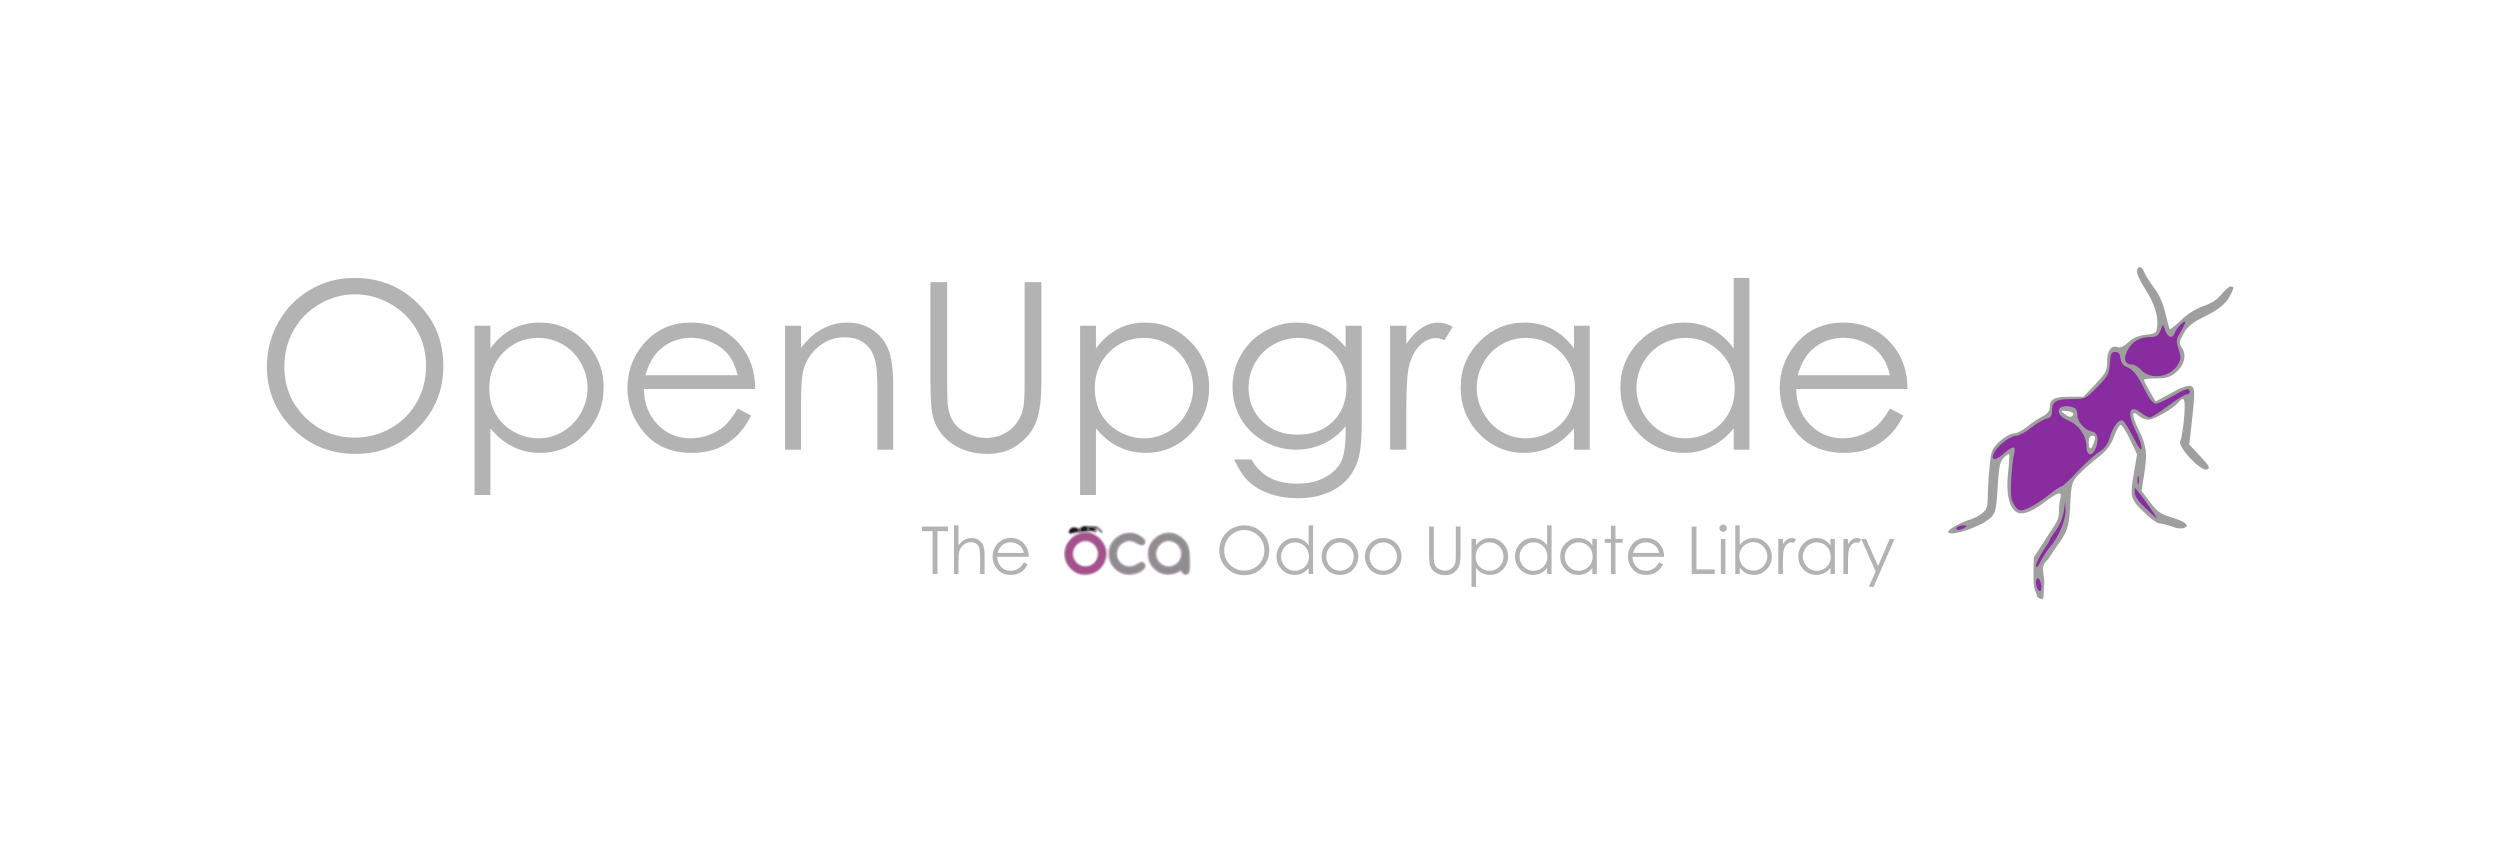 <?xml version="1.0" encoding="UTF-8" standalone="no"?>
<!-- Created with Inkscape (http://www.inkscape.org/) -->

<svg
   xmlns:dc="http://purl.org/dc/elements/1.1/"
   xmlns:cc="http://creativecommons.org/ns#"
   xmlns:rdf="http://www.w3.org/1999/02/22-rdf-syntax-ns#"
   xmlns:svg="http://www.w3.org/2000/svg"
   xmlns="http://www.w3.org/2000/svg"
   xmlns:sodipodi="http://sodipodi.sourceforge.net/DTD/sodipodi-0.dtd"
   xmlns:inkscape="http://www.inkscape.org/namespaces/inkscape"
   width="140.496mm"
   height="48.658mm"
   viewBox="0 0 497.821 172.41"
   id="svg2"
   version="1.1"
   inkscape:version="0.91 r13725"
   sodipodi:docname="OpenUpgrade.svg"
   inkscape:export-filename="C:\Users\David\Desktop\OpenUpgrade.png"
   inkscape:export-xdpi="150"
   inkscape:export-ydpi="150">
  <defs
     id="defs4" />
  <sodipodi:namedview
     id="base"
     pagecolor="#ffffff"
     bordercolor="#666666"
     borderopacity="1.0"
     inkscape:pageopacity="0.0"
     inkscape:pageshadow="2"
     inkscape:zoom="1.979899"
     inkscape:cx="222.182"
     inkscape:cy="107.83951"
     inkscape:document-units="px"
     inkscape:current-layer="g3520"
     showgrid="false"
     showguides="false"
     inkscape:window-width="1280"
     inkscape:window-height="697"
     inkscape:window-x="-8"
     inkscape:window-y="-8"
     inkscape:window-maximized="1"
     fit-margin-left="15"
     fit-margin-top="15"
     fit-margin-right="15"
     fit-margin-bottom="15" />
  <g
     inkscape:label="Layer 1"
     inkscape:groupmode="layer"
     id="layer1"
     transform="translate(-199.704,-446.968)">
    <g
       id="g3539">
      <g
         id="g3357"
         transform="matrix(0.366,0,0,0.366,476.785,407.172)">
        <path
           sodipodi:nodetypes="cssssssssscssssssssssscsssssssssssscssscssssssssscsscccszccsssssccsccscsssscssccsssscsscc"
           inkscape:connector-curvature="0"
           id="path3353"
           d="m 312.649,392.091 c 2.832,-0.69 6.629,-2.419 8.438,-3.841 2.839,-2.233 3.299,-3.556 3.365,-9.683 0.043,-3.903 0.492,-11.244 1,-16.313 0.852,-8.51 1.275,-9.539 5.529,-13.438 2.534,-2.322 5.893,-4.222 7.465,-4.222 1.572,0 4.815,-1.606 7.206,-3.568 2.391,-1.962 6.175,-4.508 8.41,-5.657 2.78,-1.43 4.062,-2.987 4.062,-4.932 0,-4.52 2.421,-5.843 10.694,-5.843 l 7.694,0 6.431,-6.8 c 5.754,-6.084 6.431,-7.384 6.431,-12.347 0,-6.027 2.33,-9.165 5.813,-7.829 1.352,0.519 3.36,-0.409 5.666,-2.618 2.491,-2.386 5.36,-3.627 9.484,-4.101 5.56,-0.639 5.935,-0.916 6.297,-4.652 0.568,-5.861 -1.638,-12.663 -6.603,-20.361 -2.424,-3.758 -4.407,-7.803 -4.407,-8.989 0,-3.621 2.429,-3.903 3.748,-0.435 0.684,1.798 3.175,5.799 5.536,8.891 2.822,3.696 4.931,8.421 6.156,13.791 1.025,4.493 2.092,8.397 2.371,8.677 0.279,0.279 3.079,-1.956 6.222,-4.967 3.523,-3.376 8.173,-6.292 12.127,-7.605 4.24,-1.408 7.566,-3.575 9.814,-6.393 1.871,-2.344 4.104,-4.262 4.963,-4.262 1.984,-5e-5 1.961,0.604 -0.185,4.752 -2.5,4.835 -6.031,7.696 -14.865,12.048 -5.912,2.913 -8.421,5.014 -10.522,8.813 -2.529,4.574 -2.6,5.231 -0.856,7.893 2.608,3.981 1.202,9.422 -3.448,13.334 -3.005,2.529 -5.106,3.159 -10.533,3.159 -3.728,0 -6.779,0.372 -6.779,0.828 0,0.455 1.439,3.283 3.197,6.284 l 3.197,5.456 8.459,-4.626 c 5.57,-3.046 9.235,-4.328 10.731,-3.754 2.388,0.916 2.379,3.051 -0.102,24.755 l -0.808,7.067 5.94,6.351 c 5.08,5.431 5.621,6.473 3.733,7.198 -3.339,1.281 -16.187,-12.358 -14.557,-15.454 0.645,-1.226 1.577,-6.869 2.071,-12.541 0.897,-10.304 0.154,-12.373 -3.056,-8.506 -2.737,3.298 -13.356,9.444 -16.318,9.444 -1.604,0 -3.949,-0.934 -5.211,-2.076 -4.101,-3.711 -4.112,-0.519 -0.027,7.764 4.31,8.74 4.741,12.747 2.713,25.24 l -1.266,7.804 4.713,6.2 c 4.026,5.296 5.787,6.513 12.074,8.347 4.675,1.364 7.565,2.929 7.921,4.291 -0.912,2.052 -4.538,1.776 -6.656,1.03 -3.369,-1.186 -7.207,-2.2 -8.528,-2.254 -1.322,-0.053 -5.45,-3.218 -9.174,-7.032 0,0 -4.269,-3.672 -5.343,-7.114 -1.073,-3.442 0.578,-11.592 0.578,-11.592 l 2.006,-11.77 -3.89,-8.233 c -2.139,-4.528 -4.47,-8.04 -5.178,-7.804 -0.709,0.236 -2.337,3.239 -3.618,6.673 -1.711,4.586 -3.909,7.452 -8.278,10.796 -3.272,2.504 -7.918,6.59 -10.324,9.081 -4.208,4.356 -4.401,4.968 -5.045,16.026 -0.638,17.88 -3.258,16.539 -12.124,30.632 -5.333,4.556 -1.169,7.78 -2.178,15.097 -0.568,4.12 0.954,8.689 -3.689,5.324 -1.168,-5.249 -2.623,-1.249 -1.816,-21.654 4.044,-6.111 0,0 7.664,-11.828 4.239,-6.542 5.938,-8.389 5.954,-12.735 0.01,-2.524 0.356,-5.856 0.771,-7.402 1.1,-4.103 -1.19,-3.534 -8.752,2.176 -7.852,5.929 -13.216,7.403 -16.173,4.446 -3.418,-3.418 -4.62,-10.531 -3.495,-20.684 0.571,-5.156 0.819,-9.625 0.551,-9.931 -0.269,-0.306 -1.595,0.551 -2.947,1.903 -1.97,1.97 -2.6,4.811 -3.17,14.306 -0.999,16.629 -1.032,16.718 -8.108,21.258 -16.02,8.18 -28.328,7.005 -9.169,-1.29 z m 69.794,-43.434 c 0.629,-2.082 0.341,-2.812 -1.109,-2.812 -1.371,0 -1.959,1.201 -1.959,4 0,4.271 1.608,3.649 3.069,-1.188 z m -11.506,-14.688 c 0.172,-0.688 -1.375,-1.403 -3.438,-1.591 -3.586,-0.326 -3.643,-0.257 -1.301,1.579 2.608,2.044 4.229,2.048 4.738,0.011 z"
           style="fill:#a09f9f" />
        <path
           sodipodi:nodetypes="cssccsssscssscscsscscsscccscsscsssssssssssscssssscssssssssccssssscscccccssssscsscssss"
           inkscape:connector-curvature="0"
           id="path3349"
           d="m 351.381,428.86 c -1.095,-2.854 -0.927,-5.516 0.348,-5.516 1.415,0 2.621,6.118 1.359,6.898 -0.523,0.323 -1.292,-0.299 -1.707,-1.382 z m -0.701,-12.209 c -0.03,-1.275 1.632,-4.819 3.695,-7.875 2.062,-3.056 3.75,-5.897 3.75,-6.313 0,-0.416 1.536,-2.77 3.413,-5.231 1.955,-2.564 3.752,-6.884 4.208,-10.118 l 0.795,-5.644 0.167,5.126 c 0.17,5.212 -3.923,14.73 -8.547,19.874 -1.236,1.375 -3.412,4.75 -4.836,7.5 -1.622,3.133 -2.61,4.134 -2.644,2.681 z m -43.18,-20.806 c 0.425,-0.688 2.005,-1.241 3.511,-1.231 2.227,0.016 2.388,0.246 0.864,1.231 -2.463,1.591 -5.359,1.591 -4.375,0 z m 102.766,-10.565 c -3.744,-3.536 -5.881,-6.612 -5.864,-8.438 l 0.028,-2.872 2.501,3.125 c 3.161,3.949 9.963,13.75 9.542,13.75 -0.174,0 -2.967,-2.504 -6.208,-5.565 z m -70.19,-0.162 c -1.071,-1.071 -2.291,-3.317 -2.711,-4.989 -0.847,-3.375 0.076,-19.237 1.432,-24.596 1.145,-4.529 -0.714,-4.422 -6.154,0.354 -4.43,3.89 -6.959,3.269 -4.604,-1.131 2.026,-3.786 8.77,-8.91 11.744,-8.923 1.494,-0.007 5.11,-1.915 8.036,-4.241 2.926,-2.326 6.723,-4.581 8.438,-5.012 2.389,-0.6 3.118,-1.595 3.118,-4.259 0,-5.163 2.151,-6.476 10.605,-6.476 7.522,0 7.676,-0.072 14.058,-6.562 5.812,-5.911 6.491,-7.183 6.832,-12.812 0.321,-5.29 0.763,-6.25 2.879,-6.25 1.81,0 2.611,0.967 2.902,3.502 0.254,2.215 1.403,3.885 3.125,4.544 3.693,1.413 6.076,4.395 10.298,12.891 2.307,4.643 4.345,7.188 5.755,7.188 1.201,0 5.439,-1.917 9.419,-4.26 3.98,-2.343 7.661,-3.997 8.181,-3.676 1.611,0.996 1.04,2.937 -0.864,2.937 -0.995,0 -5.525,2.812 -10.066,6.25 -4.542,3.438 -8.995,6.25 -9.898,6.25 -0.902,0 -3.117,-1.162 -4.922,-2.581 -6.319,-4.97 -7.691,0.193 -2.681,10.081 1.719,3.392 3.097,7.451 3.064,9.021 -0.042,1.969 -1.39,0.266 -4.346,-5.492 -2.357,-4.59 -4.917,-8.737 -5.69,-9.214 -2.067,-1.278 -5.541,3.066 -7.226,9.035 -1.055,3.738 -2.681,5.971 -5.712,7.844 -2.33,1.44 -7.644,6.261 -11.808,10.712 -4.164,4.451 -8.079,8.093 -8.7,8.093 -0.621,0 -3.965,2.258 -7.43,5.017 -3.465,2.759 -8.287,5.846 -10.713,6.861 -3.933,1.643 -4.624,1.632 -6.361,-0.104 z m 43.136,-32.629 c 1.79,-4.709 0.977,-8.415 -1.963,-8.944 -4.053,-0.73 -8.125,-5.313 -8.125,-9.145 0,-2.699 -0.72,-3.689 -3.122,-4.292 -8.019,-2.013 -9.68,4.256 -1.934,7.299 5.771,2.267 10.045,8.378 10.052,14.375 0.006,5.09 3.254,5.541 5.092,0.707 z m 22.656,17.731 c -0.025,-2.062 0.234,-3.058 0.576,-2.211 0.342,0.846 0.363,2.534 0.046,3.75 -0.317,1.216 -0.597,0.524 -0.623,-1.539 z m 2.256,-60 c -1.615,-1.719 -3.894,-3.125 -5.065,-3.125 -3.994,0 -5.035,-2.91 -2.705,-7.56 2.466,-4.921 6.629,-7.395 12.489,-7.422 3.283,-0.015 4.372,-0.699 5.499,-3.456 l 1.405,-3.438 1.305,3.438 c 1.503,3.958 4.065,4.507 5.145,1.102 0.825,-2.598 5.68,-7.452 5.673,-5.671 -0.002,0.622 -1.183,3.064 -2.623,5.427 -2.366,3.882 -2.463,4.767 -1.001,9.196 1.366,4.14 1.331,5.41 -0.227,8.187 -3.894,6.938 -14.788,8.758 -19.894,3.322 z"
           style="fill:#892ca0" />
      </g>
      <g
         transform="translate(-0.505,0.032)"
         id="g3520">
        <g
           style="font-style:normal;font-weight:normal;font-size:37.163px;line-height:125%;font-family:sans-serif;letter-spacing:0px;word-spacing:0px;fill:#b3b3b3;fill-opacity:1;stroke:none;stroke-width:1px;stroke-linecap:butt;stroke-linejoin:miter;stroke-opacity:1"
           id="text3361">
          <path
             d="m 270.711,502.277 q 7.576,0 12.679,5.058 5.104,5.058 5.104,12.453 0,7.326 -5.104,12.43 -5.081,5.104 -12.407,5.104 -7.417,0 -12.521,-5.081 -5.104,-5.081 -5.104,-12.294 0,-4.809 2.314,-8.914 2.336,-4.106 6.351,-6.419 4.015,-2.336 8.687,-2.336 z m 0.159,3.266 q -3.697,0 -7.009,1.928 -3.312,1.928 -5.172,5.194 -1.86,3.266 -1.86,7.281 0,5.943 4.106,10.048 4.128,4.083 9.935,4.083 3.879,0 7.168,-1.883 3.312,-1.883 5.149,-5.149 1.86,-3.266 1.86,-7.258 0,-3.969 -1.86,-7.168 -1.837,-3.221 -5.194,-5.149 -3.357,-1.928 -7.122,-1.928 z"
             style="font-style:normal;font-variant:normal;font-weight:normal;font-stretch:normal;font-size:46.454px;font-family:'Century Gothic';-inkscape-font-specification:'Century Gothic';fill:#b3b3b3"
             id="path3563" />
          <path
             d="m 294.709,511.803 3.153,0 0,4.536 q 1.883,-2.586 4.332,-3.879 2.45,-1.293 5.466,-1.293 5.262,0 9.005,3.788 3.743,3.788 3.743,9.118 0,5.444 -3.72,9.254 -3.697,3.788 -8.937,3.788 -2.949,0 -5.421,-1.225 -2.472,-1.225 -4.468,-3.652 l 0,13.269 -3.153,0 0,-33.706 z m 12.702,2.427 q -4.128,0 -6.964,2.881 -2.813,2.881 -2.813,7.168 0,2.813 1.248,5.058 1.27,2.246 3.607,3.561 2.359,1.316 4.967,1.316 2.563,0 4.809,-1.316 2.268,-1.338 3.607,-3.72 1.338,-2.382 1.338,-4.99 0,-2.631 -1.338,-4.99 -1.316,-2.359 -3.561,-3.652 -2.246,-1.316 -4.899,-1.316 z"
             style="font-style:normal;font-variant:normal;font-weight:normal;font-stretch:normal;font-size:46.454px;font-family:'Century Gothic';-inkscape-font-specification:'Century Gothic';fill:#b3b3b3"
             id="path3565" />
          <path
             d="m 347.105,528.294 2.677,1.406 q -1.316,2.586 -3.039,4.174 -1.724,1.588 -3.879,2.427 -2.155,0.817 -4.877,0.817 -6.034,0 -9.436,-3.947 -3.402,-3.969 -3.402,-8.96 0,-4.695 2.881,-8.37 3.652,-4.673 9.776,-4.673 6.306,0 10.071,4.786 2.677,3.38 2.722,8.438 l -22.183,0 q 0.091,4.31 2.745,7.077 2.654,2.745 6.555,2.745 1.883,0 3.652,-0.658 1.792,-0.658 3.039,-1.747 1.248,-1.089 2.699,-3.516 z m 0,-6.646 q -0.635,-2.54 -1.86,-4.06 -1.202,-1.52 -3.198,-2.45 -1.996,-0.93 -4.196,-0.93 -3.629,0 -6.238,2.336 -1.905,1.701 -2.881,5.104 l 18.373,0 z"
             style="font-style:normal;font-variant:normal;font-weight:normal;font-stretch:normal;font-size:46.454px;font-family:'Century Gothic';-inkscape-font-specification:'Century Gothic';fill:#b3b3b3"
             id="path3567" />
          <path
             d="m 356.541,511.803 3.176,0 0,4.423 q 1.905,-2.54 4.219,-3.788 2.314,-1.27 5.036,-1.27 2.767,0 4.899,1.406 2.155,1.406 3.176,3.788 1.021,2.382 1.021,7.417 l 0,12.702 -3.153,0 0,-11.772 q 0,-4.264 -0.363,-5.693 -0.567,-2.45 -2.132,-3.675 -1.565,-1.248 -4.083,-1.248 -2.881,0 -5.172,1.905 -2.268,1.905 -2.994,4.718 -0.454,1.837 -0.454,6.714 l 0,9.05 -3.176,0 0,-24.678 z"
             style="font-style:normal;font-variant:normal;font-weight:normal;font-stretch:normal;font-size:46.454px;font-family:'Century Gothic';-inkscape-font-specification:'Century Gothic';fill:#b3b3b3"
             id="path3569" />
          <path
             d="m 385.484,503.116 3.334,0 0,20.142 q 0,3.584 0.136,4.468 0.25,1.973 1.157,3.312 0.907,1.316 2.79,2.223 1.883,0.885 3.788,0.885 1.656,0 3.176,-0.703 1.52,-0.703 2.54,-1.951 1.021,-1.248 1.497,-3.017 0.34,-1.27 0.34,-5.217 l 0,-20.142 3.334,0 0,20.142 q 0,4.468 -0.885,7.236 -0.862,2.745 -3.493,4.786 -2.608,2.041 -6.328,2.041 -4.037,0 -6.918,-1.928 -2.881,-1.928 -3.856,-5.104 -0.612,-1.951 -0.612,-7.032 l 0,-20.142 z"
             style="font-style:normal;font-variant:normal;font-weight:normal;font-stretch:normal;font-size:46.454px;font-family:'Century Gothic';-inkscape-font-specification:'Century Gothic';fill:#b3b3b3"
             id="path3571" />
          <path
             d="m 415.289,511.803 3.153,0 0,4.536 q 1.883,-2.586 4.332,-3.879 2.45,-1.293 5.466,-1.293 5.262,0 9.005,3.788 3.743,3.788 3.743,9.118 0,5.444 -3.72,9.254 -3.697,3.788 -8.937,3.788 -2.949,0 -5.421,-1.225 -2.472,-1.225 -4.468,-3.652 l 0,13.269 -3.153,0 0,-33.706 z m 12.702,2.427 q -4.128,0 -6.964,2.881 -2.813,2.881 -2.813,7.168 0,2.813 1.248,5.058 1.27,2.246 3.607,3.561 2.359,1.316 4.967,1.316 2.563,0 4.809,-1.316 2.268,-1.338 3.607,-3.72 1.338,-2.382 1.338,-4.99 0,-2.631 -1.338,-4.99 -1.316,-2.359 -3.561,-3.652 -2.246,-1.316 -4.899,-1.316 z"
             style="font-style:normal;font-variant:normal;font-weight:normal;font-stretch:normal;font-size:46.454px;font-family:'Century Gothic';-inkscape-font-specification:'Century Gothic';fill:#b3b3b3"
             id="path3573" />
          <path
             d="m 468.162,511.803 3.198,0 0,19.666 q 0,5.194 -0.907,7.599 -1.248,3.402 -4.332,5.24 -3.085,1.837 -7.417,1.837 -3.176,0 -5.716,-0.907 -2.518,-0.885 -4.106,-2.404 -1.588,-1.497 -2.926,-4.4 l 3.448,0 q 1.406,2.45 3.629,3.629 2.223,1.179 5.512,1.179 3.244,0 5.466,-1.225 2.246,-1.202 3.198,-3.039 0.953,-1.837 0.953,-5.92 l 0,-1.27 q -1.792,2.268 -4.378,3.493 -2.586,1.202 -5.489,1.202 -3.402,0 -6.396,-1.679 -2.994,-1.701 -4.627,-4.559 -1.633,-2.858 -1.633,-6.283 0,-3.425 1.701,-6.374 1.701,-2.971 4.695,-4.695 3.017,-1.724 6.351,-1.724 2.767,0 5.149,1.157 2.404,1.134 4.627,3.765 l 0,-4.287 z m -9.368,2.427 q -2.699,0 -5.013,1.316 -2.314,1.293 -3.629,3.607 -1.316,2.291 -1.316,4.967 0,4.06 2.722,6.714 2.722,2.654 7.054,2.654 4.378,0 7.032,-2.631 2.677,-2.631 2.677,-6.918 0,-2.79 -1.225,-4.967 -1.225,-2.2 -3.47,-3.47 -2.246,-1.27 -4.831,-1.27 z"
             style="font-style:normal;font-variant:normal;font-weight:normal;font-stretch:normal;font-size:46.454px;font-family:'Century Gothic';-inkscape-font-specification:'Century Gothic';fill:#b3b3b3"
             id="path3575" />
          <path
             d="m 477.008,511.803 3.244,0 0,3.607 q 1.452,-2.132 3.062,-3.176 1.61,-1.066 3.357,-1.066 1.316,0 2.813,0.839 l -1.656,2.677 q -0.998,-0.431 -1.679,-0.431 -1.588,0 -3.062,1.316 -1.474,1.293 -2.246,4.037 -0.59,2.109 -0.59,8.529 l 0,8.347 -3.244,0 0,-24.678 z"
             style="font-style:normal;font-variant:normal;font-weight:normal;font-stretch:normal;font-size:46.454px;font-family:'Century Gothic';-inkscape-font-specification:'Century Gothic';fill:#b3b3b3"
             id="path3577" />
          <path
             d="m 516.77,511.803 0,24.678 -3.13,0 0,-4.242 q -1.996,2.427 -4.491,3.652 -2.472,1.225 -5.421,1.225 -5.24,0 -8.96,-3.788 -3.697,-3.811 -3.697,-9.254 0,-5.33 3.743,-9.118 3.743,-3.788 9.005,-3.788 3.039,0 5.489,1.293 2.472,1.293 4.332,3.879 l 0,-4.536 3.13,0 z m -12.702,2.427 q -2.654,0 -4.899,1.316 -2.246,1.293 -3.584,3.652 -1.316,2.359 -1.316,4.99 0,2.608 1.338,4.99 1.338,2.382 3.584,3.72 2.268,1.316 4.854,1.316 2.608,0 4.945,-1.316 2.336,-1.316 3.584,-3.561 1.27,-2.246 1.27,-5.058 0,-4.287 -2.835,-7.168 -2.813,-2.881 -6.941,-2.881 z"
             style="font-style:normal;font-variant:normal;font-weight:normal;font-stretch:normal;font-size:46.454px;font-family:'Century Gothic';-inkscape-font-specification:'Century Gothic';fill:#b3b3b3"
             id="path3579" />
          <path
             d="m 548.571,502.277 0,34.205 -3.13,0 0,-4.242 q -1.996,2.427 -4.491,3.652 -2.472,1.225 -5.421,1.225 -5.24,0 -8.96,-3.788 -3.697,-3.811 -3.697,-9.254 0,-5.33 3.743,-9.118 3.743,-3.788 9.005,-3.788 3.039,0 5.489,1.293 2.472,1.293 4.332,3.879 l 0,-14.063 3.13,0 z m -12.702,11.954 q -2.654,0 -4.899,1.316 -2.246,1.293 -3.584,3.652 -1.316,2.359 -1.316,4.99 0,2.608 1.338,4.99 1.338,2.382 3.584,3.72 2.268,1.316 4.854,1.316 2.608,0 4.945,-1.316 2.336,-1.316 3.584,-3.561 1.27,-2.246 1.27,-5.058 0,-4.287 -2.835,-7.168 -2.813,-2.881 -6.941,-2.881 z"
             style="font-style:normal;font-variant:normal;font-weight:normal;font-stretch:normal;font-size:46.454px;font-family:'Century Gothic';-inkscape-font-specification:'Century Gothic';fill:#b3b3b3"
             id="path3581" />
          <path
             d="m 576.561,528.294 2.677,1.406 q -1.316,2.586 -3.039,4.174 -1.724,1.588 -3.879,2.427 -2.155,0.817 -4.877,0.817 -6.034,0 -9.436,-3.947 -3.402,-3.969 -3.402,-8.96 0,-4.695 2.881,-8.37 3.652,-4.673 9.776,-4.673 6.306,0 10.071,4.786 2.677,3.38 2.722,8.438 l -22.183,0 q 0.091,4.31 2.745,7.077 2.654,2.745 6.555,2.745 1.883,0 3.652,-0.658 1.792,-0.658 3.039,-1.747 1.248,-1.089 2.699,-3.516 z m 0,-6.646 q -0.635,-2.54 -1.86,-4.06 -1.202,-1.52 -3.198,-2.45 -1.996,-0.93 -4.196,-0.93 -3.629,0 -6.238,2.336 -1.905,1.701 -2.881,5.104 l 18.373,0 z"
             style="font-style:normal;font-variant:normal;font-weight:normal;font-stretch:normal;font-size:46.454px;font-family:'Century Gothic';-inkscape-font-specification:'Century Gothic';fill:#b3b3b3"
             id="path3583" />
        </g>
        <g
           id="g3504"
           transform="matrix(0.82,0,0,0.82,68.971,101.263)">
          <g
             style="font-style:normal;font-weight:normal;font-size:39.77px;line-height:125%;font-family:sans-serif;letter-spacing:0px;word-spacing:0px;fill:#b3b3b3;fill-opacity:1;stroke:none;stroke-width:1px;stroke-linecap:butt;stroke-linejoin:miter;stroke-opacity:1"
             id="text3361-7">
            <path
               d="m 383.945,550.54 0,-1.121 6.325,0 0,1.121 -2.571,0 0,10.409 -1.176,0 0,-10.409 -2.579,0 z"
               style="font-style:normal;font-variant:normal;font-weight:normal;font-stretch:normal;font-size:16.052px;font-family:'Century Gothic';-inkscape-font-specification:'Century Gothic';fill:#b3b3b3"
               id="path3586" />
            <path
               d="m 391.712,549.129 1.097,0 0,4.82 q 0.666,-0.878 1.466,-1.309 0.799,-0.439 1.732,-0.439 0.956,0 1.693,0.486 0.745,0.486 1.097,1.309 0.353,0.815 0.353,2.563 l 0,4.389 -1.097,0 0,-4.068 q 0,-1.474 -0.118,-1.967 -0.204,-0.847 -0.745,-1.27 -0.533,-0.431 -1.403,-0.431 -0.995,0 -1.787,0.658 -0.784,0.658 -1.035,1.63 -0.157,0.627 -0.157,2.32 l 0,3.127 -1.097,0 0,-11.82 z"
               style="font-style:normal;font-variant:normal;font-weight:normal;font-stretch:normal;font-size:16.052px;font-family:'Century Gothic';-inkscape-font-specification:'Century Gothic';fill:#b3b3b3"
               id="path3588" />
            <path
               d="m 408.674,558.119 0.925,0.486 q -0.455,0.894 -1.05,1.442 -0.596,0.549 -1.34,0.839 -0.745,0.282 -1.685,0.282 -2.085,0 -3.261,-1.364 -1.176,-1.372 -1.176,-3.096 0,-1.622 0.995,-2.892 1.262,-1.615 3.378,-1.615 2.179,0 3.48,1.654 0.925,1.168 0.941,2.916 l -7.666,0 q 0.031,1.489 0.948,2.445 0.917,0.948 2.265,0.948 0.651,0 1.262,-0.227 0.619,-0.227 1.05,-0.604 0.431,-0.376 0.933,-1.215 z m 0,-2.297 q -0.219,-0.878 -0.643,-1.403 -0.415,-0.525 -1.105,-0.847 -0.69,-0.321 -1.45,-0.321 -1.254,0 -2.155,0.807 -0.658,0.588 -0.995,1.764 l 6.349,0 z"
               style="font-style:normal;font-variant:normal;font-weight:normal;font-stretch:normal;font-size:16.052px;font-family:'Century Gothic';-inkscape-font-specification:'Century Gothic';fill:#b3b3b3"
               id="path3590" />
            <path
               d="m 462.13,549.129 q 2.618,0 4.381,1.748 1.764,1.748 1.764,4.303 0,2.532 -1.764,4.295 -1.756,1.764 -4.287,1.764 -2.563,0 -4.327,-1.756 -1.764,-1.756 -1.764,-4.248 0,-1.662 0.799,-3.08 0.807,-1.419 2.195,-2.218 1.387,-0.807 3.002,-0.807 z m 0.055,1.129 q -1.278,0 -2.422,0.666 -1.144,0.666 -1.787,1.795 -0.643,1.129 -0.643,2.516 0,2.054 1.419,3.472 1.427,1.411 3.433,1.411 1.34,0 2.477,-0.651 1.144,-0.651 1.779,-1.779 0.643,-1.129 0.643,-2.508 0,-1.372 -0.643,-2.477 -0.635,-1.113 -1.795,-1.779 -1.16,-0.666 -2.461,-0.666 z"
               style="font-style:normal;font-variant:normal;font-weight:normal;font-stretch:normal;font-size:16.052px;font-family:'Century Gothic';-inkscape-font-specification:'Century Gothic';fill:#b3b3b3"
               id="path3592" />
            <path
               d="m 478.919,549.129 0,11.82 -1.082,0 0,-1.466 q -0.69,0.839 -1.552,1.262 -0.854,0.423 -1.873,0.423 -1.811,0 -3.096,-1.309 -1.278,-1.317 -1.278,-3.198 0,-1.842 1.293,-3.151 1.293,-1.309 3.112,-1.309 1.05,0 1.897,0.447 0.854,0.447 1.497,1.34 l 0,-4.86 1.082,0 z m -4.389,4.131 q -0.917,0 -1.693,0.455 -0.776,0.447 -1.238,1.262 -0.455,0.815 -0.455,1.724 0,0.901 0.462,1.724 0.462,0.823 1.238,1.285 0.784,0.455 1.677,0.455 0.901,0 1.709,-0.455 0.807,-0.455 1.238,-1.231 0.439,-0.776 0.439,-1.748 0,-1.481 -0.98,-2.477 -0.972,-0.995 -2.398,-0.995 z"
               style="font-style:normal;font-variant:normal;font-weight:normal;font-stretch:normal;font-size:16.052px;font-family:'Century Gothic';-inkscape-font-specification:'Century Gothic';fill:#b3b3b3"
               id="path3594" />
            <path
               d="m 485.448,552.201 q 1.967,0 3.261,1.427 1.176,1.301 1.176,3.08 0,1.787 -1.246,3.127 -1.238,1.332 -3.19,1.332 -1.96,0 -3.206,-1.332 -1.238,-1.34 -1.238,-3.127 0,-1.771 1.176,-3.073 1.293,-1.434 3.268,-1.434 z m 0,1.074 q -1.364,0 -2.344,1.011 -0.98,1.011 -0.98,2.445 0,0.925 0.447,1.724 0.447,0.799 1.207,1.238 0.76,0.431 1.67,0.431 0.909,0 1.67,-0.431 0.76,-0.439 1.207,-1.238 0.447,-0.799 0.447,-1.724 0,-1.434 -0.988,-2.445 -0.98,-1.011 -2.336,-1.011 z"
               style="font-style:normal;font-variant:normal;font-weight:normal;font-stretch:normal;font-size:16.052px;font-family:'Century Gothic';-inkscape-font-specification:'Century Gothic';fill:#b3b3b3"
               id="path3596" />
            <path
               d="m 495.951,552.201 q 1.967,0 3.261,1.427 1.176,1.301 1.176,3.08 0,1.787 -1.246,3.127 -1.238,1.332 -3.19,1.332 -1.96,0 -3.206,-1.332 -1.238,-1.34 -1.238,-3.127 0,-1.771 1.176,-3.073 1.293,-1.434 3.268,-1.434 z m 0,1.074 q -1.364,0 -2.344,1.011 -0.98,1.011 -0.98,2.445 0,0.925 0.447,1.724 0.447,0.799 1.207,1.238 0.76,0.431 1.67,0.431 0.909,0 1.67,-0.431 0.76,-0.439 1.207,-1.238 0.447,-0.799 0.447,-1.724 0,-1.434 -0.988,-2.445 -0.98,-1.011 -2.336,-1.011 z"
               style="font-style:normal;font-variant:normal;font-weight:normal;font-stretch:normal;font-size:16.052px;font-family:'Century Gothic';-inkscape-font-specification:'Century Gothic';fill:#b3b3b3"
               id="path3598" />
            <path
               d="m 507.089,549.419 1.152,0 0,6.96 q 0,1.238 0.047,1.544 0.086,0.682 0.4,1.144 0.314,0.455 0.964,0.768 0.651,0.306 1.309,0.306 0.572,0 1.097,-0.243 0.525,-0.243 0.878,-0.674 0.353,-0.431 0.517,-1.042 0.118,-0.439 0.118,-1.803 l 0,-6.96 1.152,0 0,6.96 q 0,1.544 -0.306,2.5 -0.298,0.948 -1.207,1.654 -0.901,0.705 -2.187,0.705 -1.395,0 -2.391,-0.666 -0.995,-0.666 -1.332,-1.764 -0.212,-0.674 -0.212,-2.43 l 0,-6.96 z"
               style="font-style:normal;font-variant:normal;font-weight:normal;font-stretch:normal;font-size:16.052px;font-family:'Century Gothic';-inkscape-font-specification:'Century Gothic';fill:#b3b3b3"
               id="path3600" />
            <path
               d="m 517.388,552.421 1.089,0 0,1.568 q 0.651,-0.894 1.497,-1.34 0.847,-0.447 1.889,-0.447 1.818,0 3.112,1.309 1.293,1.309 1.293,3.151 0,1.881 -1.285,3.198 -1.278,1.309 -3.088,1.309 -1.019,0 -1.873,-0.423 -0.854,-0.423 -1.544,-1.262 l 0,4.585 -1.089,0 0,-11.647 z m 4.389,0.839 q -1.427,0 -2.406,0.995 -0.972,0.995 -0.972,2.477 0,0.972 0.431,1.748 0.439,0.776 1.246,1.231 0.815,0.455 1.717,0.455 0.886,0 1.662,-0.455 0.784,-0.462 1.246,-1.285 0.462,-0.823 0.462,-1.724 0,-0.909 -0.462,-1.724 -0.455,-0.815 -1.231,-1.262 -0.776,-0.455 -1.693,-0.455 z"
               style="font-style:normal;font-variant:normal;font-weight:normal;font-stretch:normal;font-size:16.052px;font-family:'Century Gothic';-inkscape-font-specification:'Century Gothic';fill:#b3b3b3"
               id="path3602" />
            <path
               d="m 536.827,549.129 0,11.82 -1.082,0 0,-1.466 q -0.69,0.839 -1.552,1.262 -0.854,0.423 -1.873,0.423 -1.811,0 -3.096,-1.309 -1.278,-1.317 -1.278,-3.198 0,-1.842 1.293,-3.151 1.293,-1.309 3.112,-1.309 1.05,0 1.897,0.447 0.854,0.447 1.497,1.34 l 0,-4.86 1.082,0 z m -4.389,4.131 q -0.917,0 -1.693,0.455 -0.776,0.447 -1.238,1.262 -0.455,0.815 -0.455,1.724 0,0.901 0.462,1.724 0.462,0.823 1.238,1.285 0.784,0.455 1.677,0.455 0.901,0 1.709,-0.455 0.807,-0.455 1.238,-1.231 0.439,-0.776 0.439,-1.748 0,-1.481 -0.98,-2.477 -0.972,-0.995 -2.398,-0.995 z"
               style="font-style:normal;font-variant:normal;font-weight:normal;font-stretch:normal;font-size:16.052px;font-family:'Century Gothic';-inkscape-font-specification:'Century Gothic';fill:#b3b3b3"
               id="path3604" />
            <path
               d="m 547.816,552.421 0,8.528 -1.082,0 0,-1.466 q -0.69,0.839 -1.552,1.262 -0.854,0.423 -1.873,0.423 -1.811,0 -3.096,-1.309 -1.278,-1.317 -1.278,-3.198 0,-1.842 1.293,-3.151 1.293,-1.309 3.112,-1.309 1.05,0 1.897,0.447 0.854,0.447 1.497,1.34 l 0,-1.568 1.082,0 z m -4.389,0.839 q -0.917,0 -1.693,0.455 -0.776,0.447 -1.238,1.262 -0.455,0.815 -0.455,1.724 0,0.901 0.462,1.724 0.462,0.823 1.238,1.285 0.784,0.455 1.677,0.455 0.901,0 1.709,-0.455 0.807,-0.455 1.238,-1.231 0.439,-0.776 0.439,-1.748 0,-1.481 -0.98,-2.477 -0.972,-0.995 -2.398,-0.995 z"
               style="font-style:normal;font-variant:normal;font-weight:normal;font-stretch:normal;font-size:16.052px;font-family:'Century Gothic';-inkscape-font-specification:'Century Gothic';fill:#b3b3b3"
               id="path3606" />
            <path
               d="m 551.249,549.254 1.105,0 0,3.167 1.74,0 0,0.941 -1.74,0 0,7.587 -1.105,0 0,-7.587 -1.497,0 0,-0.941 1.497,0 0,-3.167 z"
               style="font-style:normal;font-variant:normal;font-weight:normal;font-stretch:normal;font-size:16.052px;font-family:'Century Gothic';-inkscape-font-specification:'Century Gothic';fill:#b3b3b3"
               id="path3608" />
            <path
               d="m 562.959,558.119 0.925,0.486 q -0.455,0.894 -1.05,1.442 -0.596,0.549 -1.34,0.839 -0.745,0.282 -1.685,0.282 -2.085,0 -3.261,-1.364 -1.176,-1.372 -1.176,-3.096 0,-1.622 0.995,-2.892 1.262,-1.615 3.378,-1.615 2.179,0 3.48,1.654 0.925,1.168 0.941,2.916 l -7.666,0 q 0.031,1.489 0.948,2.445 0.917,0.948 2.265,0.948 0.651,0 1.262,-0.227 0.619,-0.227 1.05,-0.604 0.431,-0.376 0.933,-1.215 z m 0,-2.297 q -0.219,-0.878 -0.643,-1.403 -0.415,-0.525 -1.105,-0.847 -0.69,-0.321 -1.45,-0.321 -1.254,0 -2.155,0.807 -0.658,0.588 -0.995,1.764 l 6.349,0 z"
               style="font-style:normal;font-variant:normal;font-weight:normal;font-stretch:normal;font-size:16.052px;font-family:'Century Gothic';-inkscape-font-specification:'Century Gothic';fill:#b3b3b3"
               id="path3610" />
            <path
               d="m 570.852,549.419 1.16,0 0,10.417 4.429,0 0,1.113 -5.589,0 0,-11.53 z"
               style="font-style:normal;font-variant:normal;font-weight:normal;font-stretch:normal;font-size:16.052px;font-family:'Century Gothic';-inkscape-font-specification:'Century Gothic';fill:#b3b3b3"
               id="path3612" />
            <path
               d="m 578.486,548.909 q 0.376,0 0.643,0.266 0.267,0.267 0.267,0.643 0,0.368 -0.267,0.635 -0.266,0.267 -0.643,0.267 -0.368,0 -0.635,-0.267 -0.266,-0.266 -0.266,-0.635 0,-0.376 0.266,-0.643 0.267,-0.266 0.635,-0.266 z m -0.549,3.511 1.105,0 0,8.528 -1.105,0 0,-8.528 z"
               style="font-style:normal;font-variant:normal;font-weight:normal;font-stretch:normal;font-size:16.052px;font-family:'Century Gothic';-inkscape-font-specification:'Century Gothic';fill:#b3b3b3"
               id="path3614" />
            <path
               d="m 581.434,560.949 0,-11.82 1.089,0 0,4.758 q 0.69,-0.847 1.544,-1.262 0.854,-0.423 1.873,-0.423 1.811,0 3.088,1.317 1.285,1.309 1.285,3.182 0,1.85 -1.293,3.159 -1.293,1.309 -3.112,1.309 -1.042,0 -1.889,-0.447 -0.847,-0.447 -1.497,-1.34 l 0,1.568 -1.089,0 z m 4.389,-0.839 q 0.917,0 1.693,-0.447 0.776,-0.455 1.231,-1.27 0.462,-0.815 0.462,-1.724 0,-0.909 -0.462,-1.732 -0.462,-0.823 -1.246,-1.278 -0.776,-0.462 -1.662,-0.462 -0.901,0 -1.717,0.462 -0.807,0.455 -1.246,1.231 -0.431,0.776 -0.431,1.748 0,1.481 0.972,2.477 0.98,0.995 2.406,0.995 z"
               style="font-style:normal;font-variant:normal;font-weight:normal;font-stretch:normal;font-size:16.052px;font-family:'Century Gothic';-inkscape-font-specification:'Century Gothic';fill:#b3b3b3"
               id="path3616" />
            <path
               d="m 591.89,552.421 1.121,0 0,1.246 q 0.502,-0.737 1.058,-1.097 0.556,-0.368 1.16,-0.368 0.455,0 0.972,0.29 l -0.572,0.925 q -0.345,-0.149 -0.58,-0.149 -0.549,0 -1.058,0.455 -0.509,0.447 -0.776,1.395 -0.204,0.729 -0.204,2.947 l 0,2.884 -1.121,0 0,-8.528 z"
               style="font-style:normal;font-variant:normal;font-weight:normal;font-stretch:normal;font-size:16.052px;font-family:'Century Gothic';-inkscape-font-specification:'Century Gothic';fill:#b3b3b3"
               id="path3618" />
            <path
               d="m 605.63,552.421 0,8.528 -1.082,0 0,-1.466 q -0.69,0.839 -1.552,1.262 -0.854,0.423 -1.873,0.423 -1.811,0 -3.096,-1.309 -1.278,-1.317 -1.278,-3.198 0,-1.842 1.293,-3.151 1.293,-1.309 3.112,-1.309 1.05,0 1.897,0.447 0.854,0.447 1.497,1.34 l 0,-1.568 1.082,0 z m -4.389,0.839 q -0.917,0 -1.693,0.455 -0.776,0.447 -1.238,1.262 -0.455,0.815 -0.455,1.724 0,0.901 0.462,1.724 0.462,0.823 1.238,1.285 0.784,0.455 1.677,0.455 0.901,0 1.709,-0.455 0.807,-0.455 1.238,-1.231 0.439,-0.776 0.439,-1.748 0,-1.481 -0.98,-2.477 -0.972,-0.995 -2.398,-0.995 z"
               style="font-style:normal;font-variant:normal;font-weight:normal;font-stretch:normal;font-size:16.052px;font-family:'Century Gothic';-inkscape-font-specification:'Century Gothic';fill:#b3b3b3"
               id="path3620" />
            <path
               d="m 607.691,552.421 1.121,0 0,1.246 q 0.502,-0.737 1.058,-1.097 0.556,-0.368 1.16,-0.368 0.455,0 0.972,0.29 l -0.572,0.925 q -0.345,-0.149 -0.58,-0.149 -0.549,0 -1.058,0.455 -0.509,0.447 -0.776,1.395 -0.204,0.729 -0.204,2.947 l 0,2.884 -1.121,0 0,-8.528 z"
               style="font-style:normal;font-variant:normal;font-weight:normal;font-stretch:normal;font-size:16.052px;font-family:'Century Gothic';-inkscape-font-specification:'Century Gothic';fill:#b3b3b3"
               id="path3622" />
            <path
               d="m 612.018,552.421 1.16,0 2.931,6.568 2.845,-6.568 1.168,0 -5.087,11.647 -1.16,0 1.646,-3.762 -3.504,-7.885 z"
               style="font-style:normal;font-variant:normal;font-weight:normal;font-stretch:normal;font-size:16.052px;font-family:'Century Gothic';-inkscape-font-specification:'Century Gothic';fill:#b3b3b3"
               id="path3624" />
          </g>
          <g
             transform="matrix(0.154,0,0,0.154,365.649,459.825)"
             id="g3458">
            <path
               inkscape:connector-curvature="0"
               id="path3480"
               d="m 369.643,658.865 c -7.42,-1.662 -11.02,-3.561 -16.724,-8.818 -7.891,-7.274 -11.158,-15.577 -10.537,-26.78 0.597,-10.768 3.386,-16.958 10.97,-24.342 4.056,-3.95 4.867,-5.246 2.888,-4.618 -3.512,1.115 -7.846,-1.173 -7.846,-4.141 0,-1.258 1.166,-3.77 2.591,-5.581 1.967,-2.501 3.697,-3.289 7.188,-3.274 2.528,0.011 5.405,0.531 6.394,1.156 1.213,0.768 2.737,0.397 4.692,-1.14 2.448,-1.925 4.755,-2.21 14.953,-1.845 11.657,0.418 12.198,0.567 16.246,4.491 4.215,4.085 5.331,7.714 2.845,9.25 -0.738,0.456 -2.612,-0.363 -4.164,-1.821 -2.768,-2.6 -2.862,-2.605 -4.973,-0.273 -2.061,2.278 -1.965,2.492 2.306,5.132 4.904,3.031 11.308,11.522 12.614,16.724 1.251,4.983 2.692,5.079 4.274,0.285 4.113,-12.461 17.024,-21.947 31.16,-22.892 7.464,-0.499 9.023,-0.154 16.374,3.618 9.428,4.838 12.458,8.969 10.561,14.397 -1.745,4.993 -7.435,5.353 -14.955,0.945 -10.544,-6.179 -23.123,-2.326 -27.413,8.397 -2.738,6.844 -1.578,13.71 3.247,19.205 6.755,7.694 15.813,8.578 25.076,2.448 5.555,-3.676 9.826,-3.95 12.666,-0.812 4.498,4.97 2.097,11.127 -6.246,16.016 -8.336,4.885 -22.275,5.627 -31.464,1.674 -7.845,-3.375 -16.492,-12.465 -18.954,-19.925 l -1.724,-5.225 -3.357,7.275 c -1.847,4.001 -5.259,9.074 -7.584,11.273 -7.798,7.378 -21.348,11.386 -31.101,9.201 z m 16.988,-18.938 c 7.916,-4.803 10.28,-18.242 4.577,-26.028 -2.983,-4.073 -9.805,-7.604 -14.69,-7.604 -4.912,0 -11.711,3.537 -14.736,7.666 -3.298,4.502 -4.175,13.439 -1.772,18.061 5.675,10.912 16.412,14.1 26.621,7.906 z m 105.76,15.628 c -22.199,-11.062 -25.493,-40.841 -6.331,-57.243 13.761,-11.779 33.565,-10.684 46.327,2.56 8.358,8.673 9.697,13.48 9.728,34.912 0.024,16.713 -0.234,19.105 -2.258,20.938 -3.113,2.817 -8.369,2.603 -11.22,-0.458 l -2.354,-2.526 -5.508,2.499 c -8.245,3.741 -20.08,3.457 -28.384,-0.682 z m 23.549,-14.577 c 7.323,-3.693 10.262,-9.242 9.605,-18.135 -1.304,-17.659 -24.097,-22.777 -33.41,-7.502 -3.109,5.1 -3.198,12.767 -0.213,18.468 2.374,4.536 11.018,9.98 15.845,9.98 1.427,0 5.105,-1.266 8.173,-2.812 z"
               style="fill:#ebd5e5" />
            <path
               inkscape:connector-curvature="0"
               id="path3478"
               d="m 369.018,657.695 c -19.369,-5.035 -29.993,-23.68 -24.49,-42.98 1.971,-6.911 9.579,-16.157 16.198,-19.686 l 4.542,-2.421 -7.5,0.279 -7.5,0.279 0,-3.615 c 0,-2.48 1.069,-4.413 3.405,-6.157 2.96,-2.21 4.001,-2.359 7.964,-1.143 3.649,1.12 5.108,1.04 7.306,-0.401 2.916,-1.911 3.771,-1.983 17.787,-1.496 7.59,0.264 9.473,0.79 12.302,3.436 1.837,1.719 3.876,4.118 4.53,5.331 1.945,3.607 -2.273,4.226 -5.857,0.859 -2.722,-2.558 -3.061,-2.626 -3.061,-0.62 0,1.881 -0.729,2.138 -4.375,1.546 -5.321,-0.863 -5.778,0.899 -0.694,2.672 9.067,3.161 18.454,15.819 20.705,27.918 1.16,6.236 -2.133,17.026 -7.254,23.772 -7.299,9.614 -22.897,15.313 -34.007,12.425 z m 18.126,-16.717 c 11.657,-7.957 11.423,-23.847 -0.482,-32.735 -4.783,-3.571 -15.504,-3.571 -20.287,0 -8.429,6.293 -10.962,14.406 -7.405,23.718 2.948,7.718 9.083,11.829 17.654,11.829 4.583,0 7.57,-0.799 10.52,-2.812 z m 48.038,15.616 c -10.622,-3.8 -16.634,-9.726 -20.686,-20.39 -3.988,-10.495 -2.82,-19.746 3.815,-30.208 6.803,-10.727 21.76,-17.179 33.826,-14.591 12.274,2.632 21.866,11.575 18.721,17.452 -2.196,4.103 -6.944,4.359 -12.509,0.676 -7.272,-4.813 -14.266,-5.393 -21.073,-1.748 -17.515,9.379 -11.132,36.029 8.618,35.981 3.094,-0.008 6.817,-0.709 8.274,-1.558 9.93,-5.788 10.501,-5.994 12.958,-4.678 7.331,3.924 5.314,11.285 -4.541,16.576 -8.575,4.603 -18.873,5.538 -27.402,2.487 z m 61.668,0.142 c -28.88,-9.993 -29.897,-50.549 -1.582,-63.085 16.347,-7.237 34.911,0.251 43.417,17.514 2.457,4.985 2.89,8.11 3.262,23.503 0.428,17.722 0.423,17.759 -2.833,21.015 -3.638,3.638 -7.436,3.364 -10.723,-0.773 -1.838,-2.313 -1.989,-2.308 -7.085,0.213 -7.1,3.513 -17.065,4.17 -24.456,1.613 z m 19.939,-15.033 c 11.636,-5.522 13.537,-22.664 3.49,-31.485 -11.492,-10.09 -29.041,-3.544 -31.325,11.685 -0.7,4.666 -0.313,6.776 2.103,11.468 4.953,9.619 15.692,13.096 25.732,8.332 z"
               style="fill:#d1d1d1" />
            <path
               inkscape:connector-curvature="0"
               id="path3476"
               d="m 369.018,657.686 c -19.564,-5.137 -30.082,-24.355 -24.155,-44.136 1.937,-6.464 9.911,-15.374 17.122,-19.13 6.174,-3.216 4.377,-4.164 -3.571,-1.885 -8.166,2.342 -11.52,-1.571 -6.222,-7.258 2.763,-2.966 9.692,-3.745 12.079,-1.358 1.004,1.004 2.389,0.63 5.101,-1.375 3.429,-2.535 4.425,-2.662 12.606,-1.606 4.886,0.63 9.592,0.708 10.458,0.173 1.528,-0.944 10.958,6.959 10.958,9.184 0,1.843 -2.942,1.017 -5.739,-1.611 l -2.775,-2.607 -0.828,2.609 c -0.843,2.655 -1.124,2.67 -10.033,0.518 -1.731,-0.418 -1.346,0.192 1.25,1.983 2.062,1.423 4.392,2.59 5.177,2.595 0.785,0.005 4.224,2.523 7.643,5.596 18.679,16.794 15.09,44.293 -7.269,55.7 -5.413,2.761 -16.269,4.06 -21.801,2.607 z m 19.151,-17.29 c 5.222,-3.899 7.946,-10.201 7.35,-17.011 -0.938,-10.726 -8.437,-17.719 -19.001,-17.719 -14.046,0 -22.67,12.885 -17.568,26.246 4.481,11.733 19.16,15.995 29.22,8.485 z m 48.965,15.977 c -8.61,-2.619 -16.353,-9.179 -20.753,-17.582 -3.251,-6.21 -3.221,-21.399 0.057,-28.004 8.296,-16.719 28.607,-23.625 44.324,-15.071 7.588,4.13 10.72,7.997 9.525,11.761 -1.364,4.298 -5.711,4.305 -13.823,0.023 -8.75,-4.619 -14.231,-4.506 -21.717,0.448 -5.718,3.784 -8.856,9.953 -8.856,17.41 0,14.749 17.171,24.574 30.02,17.176 9.554,-5.501 9.783,-5.558 12.475,-3.122 3.576,3.236 3.107,6.47 -1.557,10.739 -6.621,6.061 -20.598,8.99 -29.696,6.222 z m 60.008,-0.678 c -12.808,-4.148 -21.778,-17.058 -21.636,-31.14 0.043,-4.201 0.92,-9.649 1.95,-12.105 4.238,-10.108 15.313,-18.565 26.827,-20.485 8.86,-1.478 18.548,2.138 26.162,9.763 8.618,8.631 10.447,14.908 10.447,35.846 0,13.748 -0.301,16.101 -2.286,17.898 -3.148,2.848 -5.147,2.601 -9.03,-1.119 l -3.328,-3.188 -4.543,2.681 c -5.827,3.438 -17.049,4.283 -24.563,1.85 z m 19.533,-12.688 c 5.25,-2.491 8.767,-6.797 10.63,-13.015 4.176,-13.94 -9.013,-28.148 -23.618,-25.443 -6.181,1.145 -13.368,8.34 -15.227,15.244 -4.459,16.558 12.625,30.613 28.216,23.214 z"
               style="fill:#d8abcc" />
            <path
               inkscape:connector-curvature="0"
               id="path3474"
               d="m 364.71,655.381 c -8.08,-2.853 -16.895,-12.153 -19.348,-20.414 -2.465,-8.301 -2.467,-11.546 -0.01,-19.819 2.39,-8.047 9.677,-16.355 17.831,-20.326 6.802,-3.313 4.543,-4.605 -4.202,-2.403 -8.957,2.255 -12.284,-1.245 -6.789,-7.143 2.763,-2.966 9.692,-3.745 12.079,-1.358 1.004,1.004 2.389,0.63 5.101,-1.375 3.429,-2.535 4.425,-2.662 12.606,-1.606 4.886,0.63 9.592,0.708 10.458,0.173 1.528,-0.944 10.958,6.959 10.958,9.184 0,1.843 -2.942,1.017 -5.739,-1.611 l -2.775,-2.607 -0.828,2.609 c -0.835,2.631 -1.85,2.68 -9.877,0.479 -4.157,-1.14 -0.926,2.009 5.295,5.162 12.798,6.485 21.261,20.727 19.774,33.279 -2.582,21.799 -23.864,35.072 -44.533,27.774 z m 20.716,-12.374 c 12.025,-5.706 15.005,-21.687 5.919,-31.743 -5.907,-6.539 -13.459,-8.574 -21.053,-5.674 -6.617,2.527 -11.336,7.715 -13.152,14.461 -4.353,16.166 12.969,30.225 28.285,22.956 z m 51.709,13.366 c -8.61,-2.619 -16.353,-9.179 -20.753,-17.582 -3.251,-6.21 -3.221,-21.399 0.057,-28.004 8.296,-16.719 28.607,-23.625 44.324,-15.071 7.588,4.13 10.72,7.997 9.525,11.761 -1.364,4.298 -5.711,4.305 -13.823,0.023 -8.75,-4.619 -14.231,-4.506 -21.717,0.448 -5.718,3.784 -8.856,9.953 -8.856,17.41 0,14.749 17.171,24.574 30.02,17.176 9.554,-5.501 9.783,-5.558 12.475,-3.122 3.576,3.236 3.107,6.47 -1.557,10.739 -6.621,6.061 -20.598,8.99 -29.696,6.222 z m 60.008,-0.678 c -12.808,-4.148 -21.778,-17.058 -21.636,-31.14 0.043,-4.201 0.92,-9.649 1.95,-12.105 4.238,-10.108 15.313,-18.565 26.827,-20.485 8.86,-1.478 18.548,2.138 26.162,9.763 8.618,8.631 10.447,14.908 10.447,35.846 0,13.748 -0.301,16.101 -2.286,17.898 -3.148,2.848 -5.147,2.601 -9.03,-1.119 l -3.328,-3.188 -4.543,2.681 c -5.827,3.438 -17.049,4.283 -24.563,1.85 z m 19.533,-12.688 c 5.25,-2.491 8.767,-6.797 10.63,-13.015 4.176,-13.94 -9.013,-28.148 -23.618,-25.443 -6.181,1.145 -13.368,8.34 -15.227,15.244 -4.459,16.558 12.625,30.613 28.216,23.214 z"
               style="fill:#afafaf" />
            <path
               inkscape:connector-curvature="0"
               id="path3472"
               d="m 364.71,655.381 c -8.08,-2.853 -16.895,-12.153 -19.348,-20.414 -2.465,-8.301 -2.467,-11.546 -0.01,-19.819 2.36,-7.948 9.666,-16.356 17.511,-20.154 7.526,-3.643 8.525,-5.591 2.287,-4.457 -14.364,2.61 -14.257,2.617 -14.257,-0.928 0,-2.114 1.119,-3.994 3.182,-5.345 2.723,-1.784 3.911,-1.866 8.244,-0.568 4.369,1.309 5.379,1.231 7.37,-0.572 1.269,-1.149 3.606,-2.03 5.193,-1.958 1.587,0.072 6.685,0.284 11.33,0.471 7.631,0.307 8.833,0.728 12.476,4.372 2.217,2.217 3.427,4.032 2.687,4.032 -0.74,0 -2.363,-1.125 -3.607,-2.5 -2.876,-3.178 -4.375,-3.178 -4.375,0 0,2.821 -1.274,3.036 -7.472,1.258 -3.407,-0.977 -4.728,-0.844 -6.197,0.625 -1.656,1.656 -1.549,1.867 0.943,1.867 4.651,0 14.38,5.677 19.792,11.549 23.273,25.248 -3.133,64.057 -35.749,52.541 z m 20.716,-12.374 c 12.025,-5.706 15.005,-21.687 5.919,-31.743 -5.907,-6.539 -13.459,-8.574 -21.053,-5.674 -6.617,2.527 -11.336,7.715 -13.152,14.461 -4.353,16.166 12.969,30.225 28.285,22.956 z m 49.956,11.394 c -12.03,-4.596 -19.379,-14.414 -20.411,-27.268 -2.195,-27.346 30.992,-44.657 50.715,-26.454 3.825,3.53 4.353,4.601 3.198,6.483 -2.08,3.387 -4.806,3.363 -10.092,-0.087 -9.143,-5.968 -18.643,-5.454 -26.851,1.453 -11.26,9.475 -8.97,28.671 4.224,35.402 7.026,3.584 16.477,2.838 23.219,-1.834 5.244,-3.634 8.407,-3.422 9.699,0.65 2.68,8.443 -20.829,16.573 -33.702,11.655 z m 62.695,0.451 c -6.363,-1.779 -16.407,-11.063 -19.056,-17.614 -8.457,-20.918 6.435,-43.627 28.746,-43.837 13.904,-0.131 26.085,8.844 30.029,22.125 2.658,8.949 2.575,36.108 -0.117,38.801 -2.831,2.831 -4.986,2.433 -7.809,-1.443 l -2.482,-3.408 -6.04,3.016 c -6.782,3.387 -16.184,4.341 -23.271,2.36 z m 18.227,-10.266 c 8.319,-3.476 14.497,-14.855 12.845,-23.66 -1.784,-9.51 -12.043,-18.385 -21.252,-18.385 -13.433,0 -24.915,15.52 -20.771,28.075 4.187,12.687 17.264,18.948 29.177,13.97 z"
               style="fill:#c78ab7" />
            <path
               inkscape:connector-curvature="0"
               id="path3470"
               d="m 370.772,656.155 c -7.854,-1.165 -12.465,-3.784 -18.266,-10.373 -14.704,-16.705 -8.443,-42.437 12.449,-51.157 2.578,-1.076 4.688,-2.621 4.688,-3.434 0,-1.026 -1.432,-1.216 -4.688,-0.622 -14.11,2.575 -14.062,2.578 -14.062,-0.96 0,-2.114 1.119,-3.994 3.182,-5.345 2.723,-1.784 3.911,-1.866 8.244,-0.568 4.369,1.309 5.379,1.231 7.37,-0.572 1.269,-1.149 3.606,-2.03 5.193,-1.958 1.587,0.072 6.685,0.284 11.33,0.471 7.631,0.307 8.833,0.728 12.476,4.372 2.217,2.217 3.427,4.032 2.687,4.032 -0.74,0 -2.363,-1.125 -3.607,-2.5 -2.876,-3.178 -4.375,-3.178 -4.375,0 0,2.821 -1.274,3.036 -7.472,1.258 -3.407,-0.977 -4.728,-0.844 -6.197,0.625 -1.656,1.656 -1.62,1.867 0.318,1.867 2.961,0 13.371,5.376 18.076,9.335 13.087,11.012 13.641,33.655 1.142,46.709 -7.196,7.516 -16.942,10.533 -28.488,8.82 z m 15.285,-13.095 c 14.792,-7.555 14.432,-30.088 -0.594,-37.218 -20.003,-9.492 -39.154,16.229 -24.181,32.477 6.861,7.445 16.042,9.202 24.776,4.741 z m 49.325,11.341 c -12.03,-4.596 -19.379,-14.414 -20.411,-27.268 -2.195,-27.346 30.992,-44.657 50.715,-26.454 3.825,3.53 4.353,4.601 3.198,6.483 -2.08,3.387 -4.806,3.363 -10.092,-0.087 -9.143,-5.968 -18.643,-5.454 -26.851,1.453 -11.26,9.475 -8.97,28.671 4.224,35.402 7.026,3.584 16.477,2.838 23.219,-1.834 5.244,-3.634 8.407,-3.422 9.699,0.65 2.68,8.443 -20.829,16.573 -33.702,11.655 z m 62.695,0.451 c -6.363,-1.779 -16.407,-11.063 -19.056,-17.614 -8.457,-20.918 6.435,-43.627 28.746,-43.837 13.904,-0.131 26.085,8.844 30.029,22.125 2.658,8.949 2.575,36.108 -0.117,38.801 -2.831,2.831 -4.986,2.433 -7.809,-1.443 l -2.482,-3.408 -6.04,3.016 c -6.782,3.387 -16.184,4.341 -23.271,2.36 z m 18.227,-10.266 c 8.319,-3.476 14.497,-14.855 12.845,-23.66 -1.784,-9.51 -12.043,-18.385 -21.252,-18.385 -13.433,0 -24.915,15.52 -20.771,28.075 4.187,12.687 17.264,18.948 29.177,13.97 z"
               style="fill:#c17bae" />
            <path
               inkscape:connector-curvature="0"
               id="path3468"
               d="m 367.143,654.896 c -12.849,-3.869 -21.702,-16.051 -21.698,-29.856 0.005,-17.277 12.47,-30.559 30.114,-32.086 11.149,-0.965 22.089,5.675 28.512,17.307 8.441,15.287 2.321,34.268 -13.712,42.528 -5.749,2.962 -16.99,3.982 -23.215,2.107 z m 17.911,-10.311 c 8.319,-3.476 14.497,-14.855 12.845,-23.66 -1.784,-9.51 -12.043,-18.385 -21.252,-18.385 -13.433,0 -24.915,15.52 -20.771,28.075 4.187,12.687 17.264,18.948 29.177,13.97 z m 50.327,9.815 c -12.03,-4.596 -19.379,-14.414 -20.411,-27.268 -2.195,-27.346 30.992,-44.657 50.715,-26.454 3.825,3.53 4.353,4.601 3.198,6.483 -2.08,3.387 -4.806,3.363 -10.092,-0.087 -9.143,-5.968 -18.643,-5.454 -26.851,1.453 -11.26,9.475 -8.97,28.671 4.224,35.402 7.026,3.584 16.477,2.838 23.219,-1.834 5.244,-3.634 8.407,-3.422 9.699,0.65 2.68,8.443 -20.829,16.573 -33.702,11.655 z m 62.695,0.451 c -6.363,-1.779 -16.407,-11.063 -19.056,-17.614 -8.457,-20.918 6.435,-43.627 28.746,-43.837 13.904,-0.131 26.085,8.844 30.029,22.125 2.658,8.949 2.575,36.108 -0.117,38.801 -2.831,2.831 -4.986,2.433 -7.809,-1.443 l -2.482,-3.408 -6.04,3.016 c -6.782,3.387 -16.184,4.341 -23.271,2.36 z m 18.227,-10.266 c 8.319,-3.476 14.497,-14.855 12.845,-23.66 -1.784,-9.51 -12.043,-18.385 -21.252,-18.385 -13.433,0 -24.915,15.52 -20.771,28.075 4.187,12.687 17.264,18.948 29.177,13.97 z M 350.893,589.614 c 0,-2.12 1.116,-3.998 3.182,-5.351 2.723,-1.784 3.911,-1.866 8.244,-0.568 4.369,1.309 5.379,1.231 7.37,-0.572 1.269,-1.149 3.606,-2.03 5.193,-1.958 1.587,0.072 6.685,0.284 11.33,0.471 7.631,0.307 8.833,0.728 12.476,4.372 2.217,2.217 3.427,4.032 2.687,4.032 -0.74,0 -2.363,-1.125 -3.607,-2.5 -2.876,-3.178 -4.375,-3.178 -4.375,0 0,2.817 -1.276,3.035 -7.432,1.27 -3.354,-0.962 -4.741,-0.822 -6.359,0.642 -1.429,1.293 -4.352,1.793 -9.452,1.616 -4.061,-0.141 -10.055,0.209 -13.321,0.778 -5.832,1.016 -5.938,0.977 -5.938,-2.232 z"
               style="fill:#969696" />
            <path
               inkscape:connector-curvature="0"
               id="path3466"
               d="m 367.143,654.896 c -12.849,-3.869 -21.702,-16.051 -21.698,-29.856 0.005,-17.277 12.47,-30.559 30.114,-32.086 11.149,-0.965 22.089,5.675 28.512,17.307 8.441,15.287 2.321,34.268 -13.712,42.528 -5.749,2.962 -16.99,3.982 -23.215,2.107 z m 17.911,-10.311 c 8.319,-3.476 14.497,-14.855 12.845,-23.66 -1.784,-9.51 -12.043,-18.385 -21.252,-18.385 -13.433,0 -24.915,15.52 -20.771,28.075 4.187,12.687 17.264,18.948 29.177,13.97 z m 51.324,8.874 c -13.191,-5.234 -20.485,-15.698 -20.485,-29.388 0,-19.006 19.992,-33.864 38.258,-28.434 7.663,2.278 14.999,8.128 13.873,11.062 -1.109,2.891 -3.744,2.619 -8.967,-0.926 -9.158,-6.215 -20.643,-5.272 -28.479,2.338 -19.986,19.41 4.823,50.529 28.376,35.593 5.528,-3.506 6.222,-3.666 8.036,-1.852 6.806,6.806 -18.516,16.408 -30.613,11.607 z m 63.257,0.413 c -13.668,-4.158 -21.542,-14.941 -21.55,-29.513 -0.014,-26.398 32.092,-39.695 50.763,-21.024 7.427,7.427 8.813,12.009 9.321,30.806 0.474,17.526 -0.226,20.899 -4.335,20.899 -0.964,0 -2.288,-1.406 -2.941,-3.125 -1.484,-3.904 -3.075,-3.906 -11.438,-0.012 -6.699,3.118 -13.742,3.818 -19.82,1.969 z m 20.166,-9.913 c 15.598,-9.892 13.779,-32.592 -3.231,-40.319 -6.391,-2.903 -11.213,-2.903 -17.603,0 -10.299,4.678 -15.923,15.874 -13.188,26.253 4.132,15.68 20.685,22.524 34.022,14.066 z M 351.424,590.873 c -1.065,-2.776 1.606,-6.943 4.995,-7.794 1.625,-0.408 4.568,0.093 6.541,1.113 3.262,1.687 3.843,1.647 6.427,-0.445 2.38,-1.927 4.696,-2.243 14.294,-1.952 7.292,0.222 11.63,0.874 11.937,1.797 0.266,0.797 -0.126,1.449 -0.871,1.449 -0.745,0 -1.354,0.811 -1.354,1.801 0,2.769 -1.686,3.222 -6.771,1.818 -3.709,-1.024 -5.263,-0.893 -7.607,0.643 -1.908,1.25 -5.287,1.83 -9.596,1.647 -3.658,-0.156 -9.04,0.188 -11.961,0.764 -4.257,0.839 -5.453,0.672 -6.034,-0.84 z"
               style="fill:#8d8e8e" />
            <path
               inkscape:connector-curvature="0"
               id="path3464"
               d="m 367.143,654.896 c -12.849,-3.869 -21.702,-16.051 -21.698,-29.856 0.005,-17.277 12.47,-30.559 30.114,-32.086 11.149,-0.965 22.089,5.675 28.512,17.307 8.441,15.287 2.321,34.268 -13.712,42.528 -5.749,2.962 -16.99,3.982 -23.215,2.107 z m 17.911,-10.311 c 8.319,-3.476 14.497,-14.855 12.845,-23.66 -1.784,-9.51 -12.043,-18.385 -21.252,-18.385 -13.433,0 -24.915,15.52 -20.771,28.075 4.187,12.687 17.264,18.948 29.177,13.97 z m -33.727,-53.967 c -1.004,-2.617 3.051,-6.828 6.576,-6.828 1.58,0 4.244,0.625 5.92,1.388 2.544,1.159 3.672,0.927 6.833,-1.411 2.908,-2.15 4.607,-2.578 7.324,-1.845 1.946,0.525 6.59,0.986 10.32,1.025 3.73,0.039 6.121,0.291 5.312,0.561 -0.808,0.269 -1.47,1.552 -1.47,2.851 0,2.016 -0.96,2.36 -6.562,2.354 -11.202,-0.012 -21.35,0.9 -26.562,2.386 -6.434,1.835 -6.811,1.812 -7.691,-0.481 z"
               style="fill:#a7508f" />
            <path
               inkscape:connector-curvature="0"
               id="path3462"
               d="m 351.327,590.619 c -1.004,-2.617 3.051,-6.828 6.576,-6.828 1.58,0 4.244,0.625 5.92,1.388 2.544,1.159 3.672,0.927 6.833,-1.411 2.908,-2.15 4.607,-2.578 7.324,-1.845 1.946,0.525 6.59,0.986 10.32,1.025 3.73,0.039 6.121,0.291 5.312,0.561 -0.808,0.269 -1.47,1.552 -1.47,2.851 0,2.016 -0.96,2.36 -6.562,2.354 -11.202,-0.012 -21.35,0.9 -26.562,2.386 -6.434,1.835 -6.811,1.812 -7.691,-0.481 z"
               style="fill:#5f5f5f" />
            <path
               inkscape:connector-curvature="0"
               id="path3460"
               d="m 352.143,589.544 c 0,-3.327 5.41,-6.011 9.206,-4.567 5.813,2.21 4.399,3.774 -5.144,5.695 -3.193,0.643 -4.062,0.401 -4.062,-1.128 z m 17.5,-2.378 c 0,-2.484 2.685,-4.625 5.801,-4.625 3.526,0 4.873,2.056 2.903,4.43 -1.892,2.279 -8.705,2.432 -8.705,0.195 z m 13.67,-1.597 c -1.442,-1.738 -1.139,-1.923 2.563,-1.562 2.31,0.225 4.43,1.112 4.712,1.972 0.755,2.299 -5.311,1.958 -7.276,-0.409 z"
               style="fill:#1a1a1a" />
          </g>
        </g>
      </g>
    </g>
  </g>
</svg>
